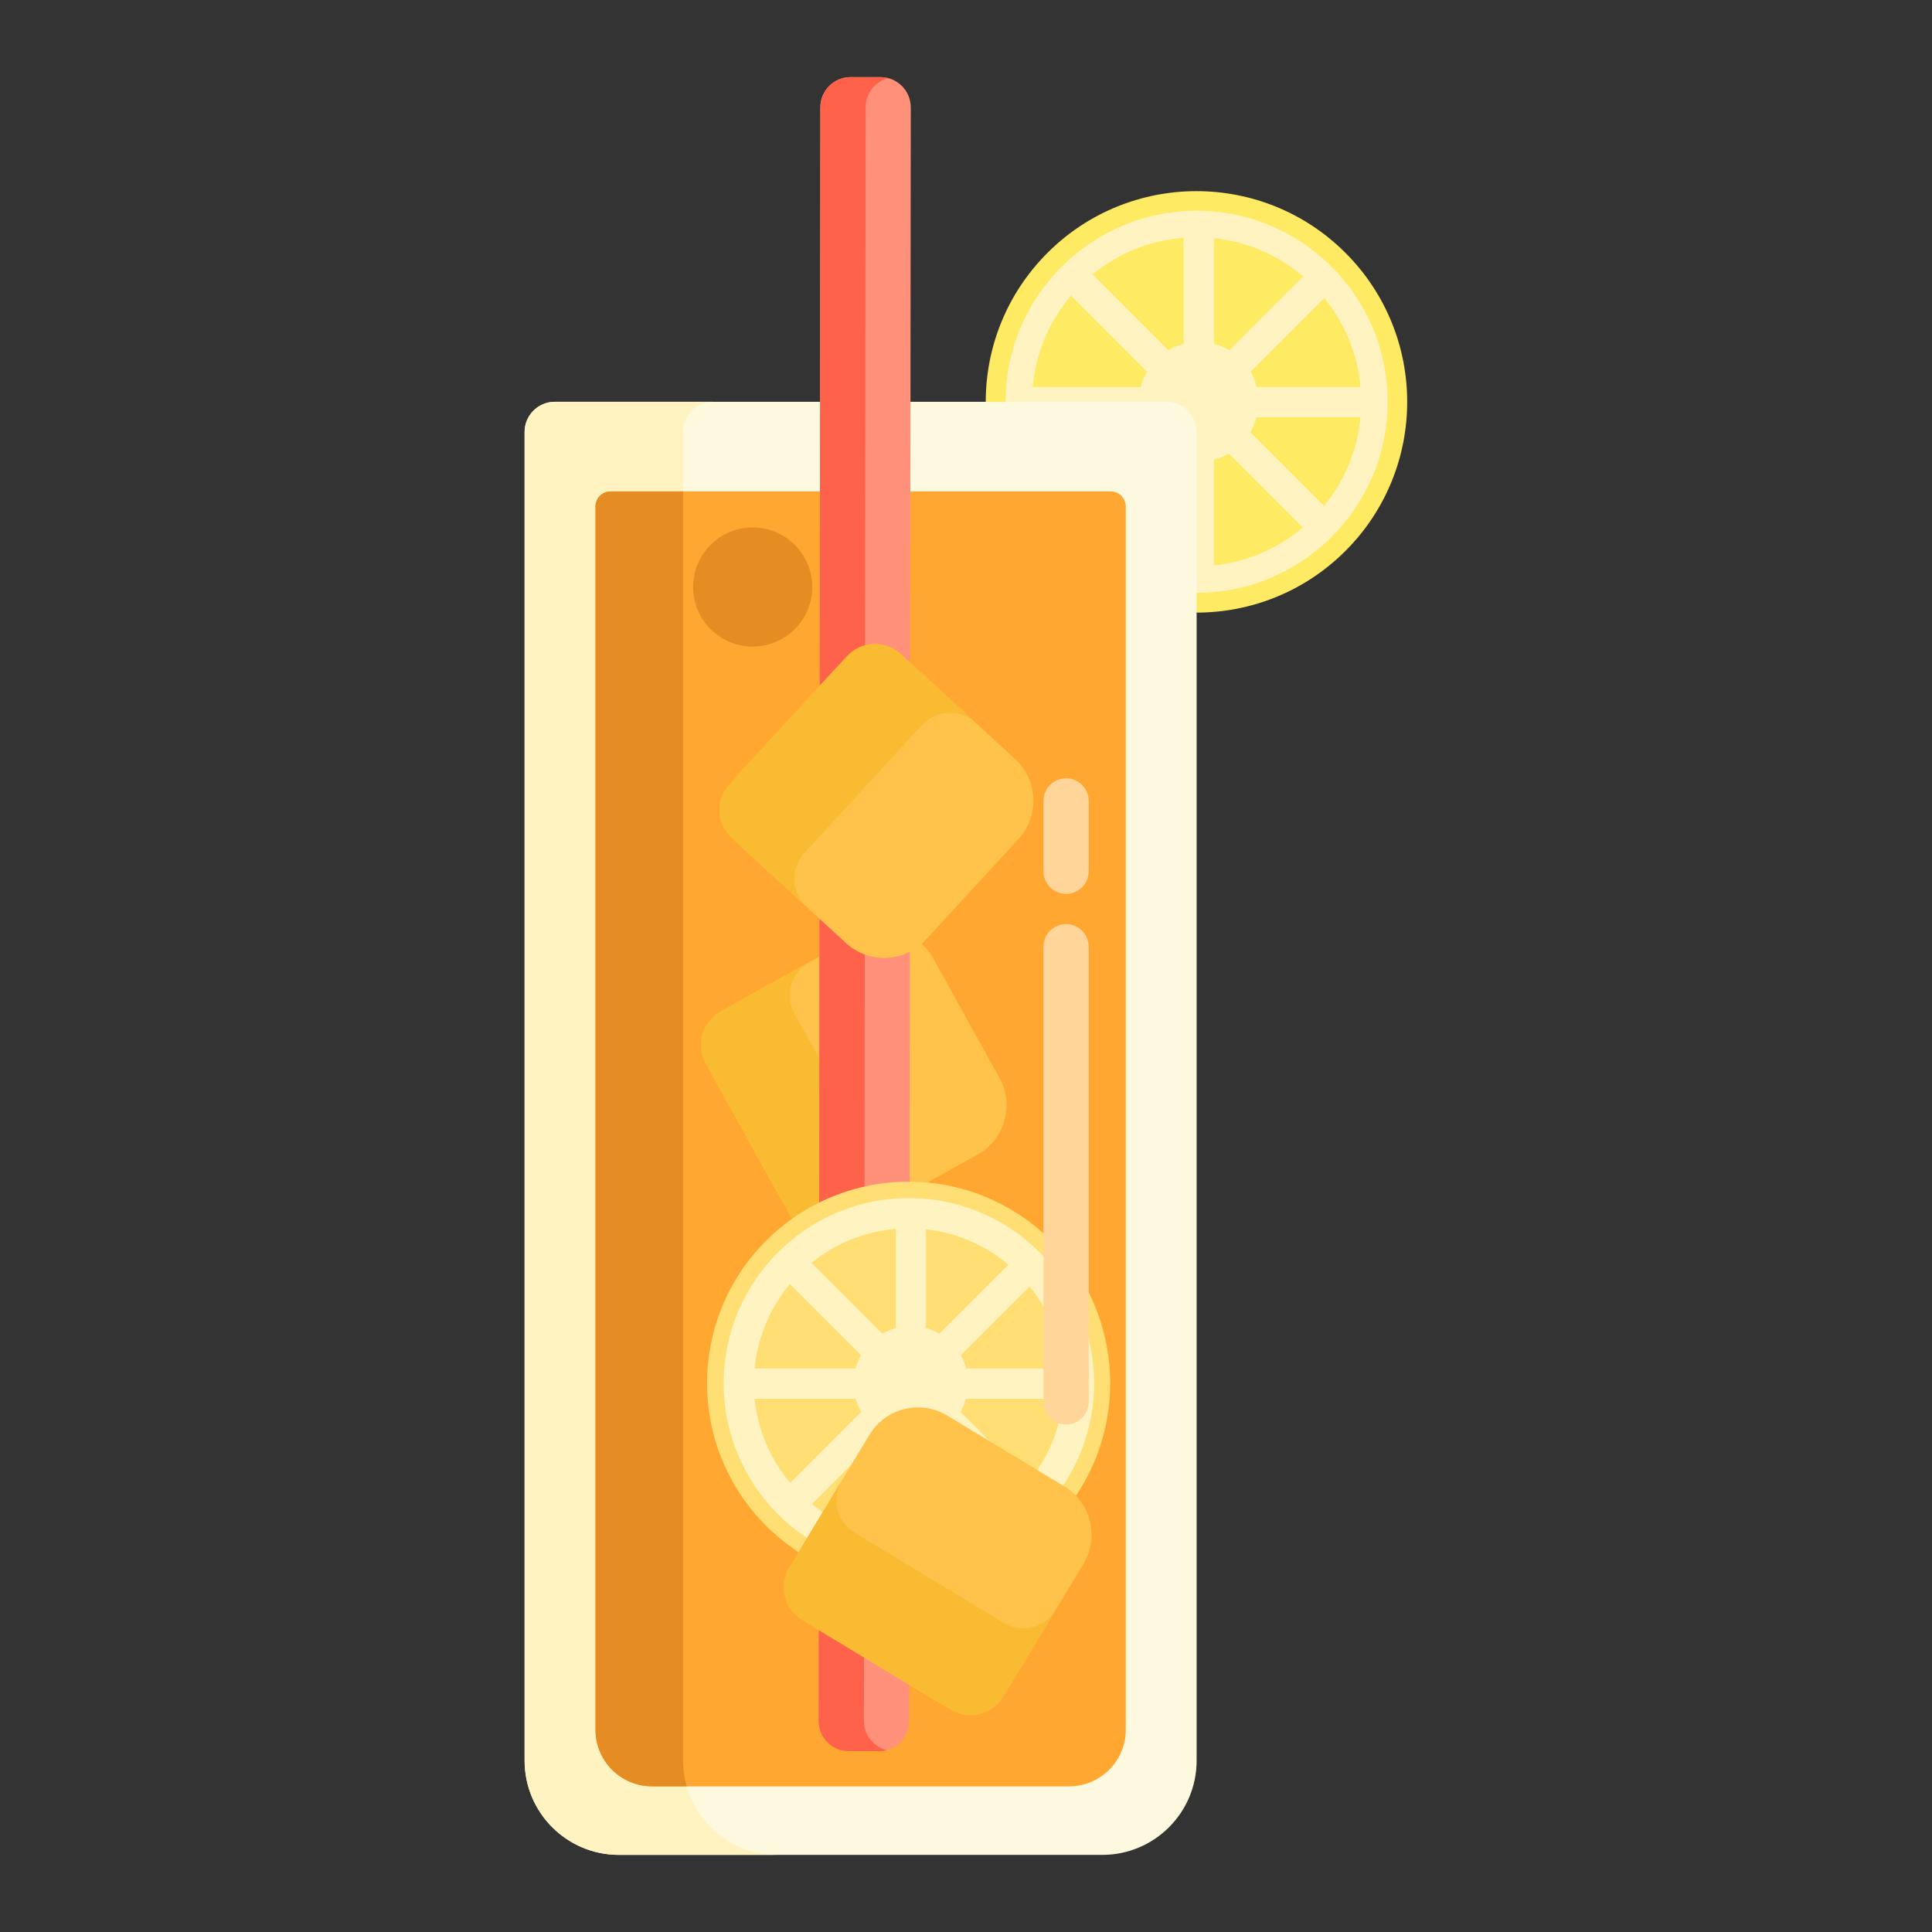 <?xml version="1.0" encoding="utf-8"?>
<!-- Generator: Adobe Illustrator 22.1.0, SVG Export Plug-In . SVG Version: 6.00 Build 0)  -->
<svg version="1.1" id="Layer_1" xmlns="http://www.w3.org/2000/svg" xmlns:xlink="http://www.w3.org/1999/xlink" x="0px" y="0px"
	 viewBox="0 0 512 512" style="enable-background:new 0 0 512 512;" xml:space="preserve">
<rect x="0" y="0" width="512" height="512" fill="#333333" stroke="none"/>
<style type="text/css">
	.st0{fill:#FFF9DC;}
	.st1{fill:#FFB74B;}
	.st2{fill:#FF624B;}
	.st3{fill:#FF9079;}
	.st4{fill:#FF4B34;}
	.st5{fill:#FFEACF;}
	.st6{fill:#FFA730;}
	.st7{fill:#FFD551;}
	.st8{fill:#FFF7CA;}
	.st9{fill:#E58D23;}
	.st10{fill:#BF6C0D;}
	.st11{fill:#FFD59A;}
	.st12{fill:#A56021;}
	.st13{fill:#EACF32;}
	.st14{fill:#CCC033;}
	.st15{fill:#FCE575;}
	.st16{fill:#AD9B18;}
	.st17{fill:#FFEEA4;}
	.st18{fill:#FFF4C1;}
	.st19{fill:#FFDF74;}
	.st20{fill:#FFC34C;}
	.st21{fill:#8C4C17;}
	.st22{fill:#F9BB32;}
	.st23{fill:#DB9C2E;}
	.st24{fill:#FCF9DE;}
	.st25{fill:#FFEA63;}
	.st26{fill:#99AF17;}
	.st27{fill:#FCDA4F;}
	.st28{fill:#FFECCD;}
	.st29{fill:#FFEDCB;}
	.st30{fill:#FFEBCD;}
	.st31{fill:#FFEBCE;}
	.st32{fill:#FFECCC;}
</style>
<g>
	<g>
		<g>
			
				<ellipse transform="matrix(0.707 -0.707 0.707 0.707 17.589 255.426)" class="st25" cx="317.121" cy="106.481" rx="55.853" ry="55.853"/>
		</g>
		<g>
			<path class="st18" d="M317.121,157.106c-27.915,0-50.625-22.71-50.625-50.625s22.71-50.626,50.625-50.626
				s50.626,22.711,50.626,50.626S345.036,157.106,317.121,157.106z M317.121,62.855c-24.055,0-43.625,19.57-43.625,43.626
				c0,24.055,19.57,43.625,43.625,43.625c24.056,0,43.626-19.57,43.626-43.625C360.747,82.426,341.177,62.855,317.121,62.855z"/>
		</g>
		<g>
			<circle class="st18" cx="317.689" cy="106.481" r="15.858"/>
		</g>
		<g>
			<path class="st18" d="M360.68,110.585h-85.981c-2.209,0-4-1.791-4-4s1.791-4,4-4h85.981c2.209,0,4,1.791,4,4
				S362.889,110.585,360.68,110.585z"/>
		</g>
		<g>
			<path class="st18" d="M348.088,140.983c-1.024,0-2.047-0.391-2.829-1.172l-60.798-60.798c-1.562-1.562-1.562-4.095,0-5.656
				c1.562-1.563,4.094-1.563,5.657,0l60.798,60.798c1.562,1.562,1.562,4.095,0,5.656
				C350.135,140.593,349.112,140.983,348.088,140.983z"/>
		</g>
		<g>
			<path class="st18" d="M317.689,153.575c-2.209,0-4-1.791-4-4V63.594c0-2.209,1.791-4,4-4s4,1.791,4,4v85.981
				C321.689,151.784,319.898,153.575,317.689,153.575z"/>
		</g>
		<g>
			<path class="st18" d="M287.29,140.983c-1.024,0-2.047-0.391-2.829-1.172c-1.562-1.562-1.562-4.095,0-5.656l60.798-60.798
				c1.563-1.562,4.096-1.562,5.657,0c1.562,1.562,1.562,4.095,0,5.656l-60.798,60.798
				C289.337,140.593,288.313,140.983,287.29,140.983z"/>
		</g>
	</g>
	<g>
		<path class="st24" d="M292.121,491.563H164.026c-13.807,0-25-11.193-25-25V114.481c0-4.418,3.582-8,8-8h162.096
			c4.418,0,8,3.582,8,8v352.082C317.121,480.37,305.928,491.563,292.121,491.563z"/>
	</g>
	<g>
		<path class="st18" d="M181.026,466.563V114.481c0-4.419,3.582-8,8-8h-42c-4.418,0-8,3.581-8,8v352.082c0,13.807,11.193,25,25,25
			h42C192.218,491.563,181.026,480.37,181.026,466.563z"/>
	</g>
	<g>
		<path class="st6" d="M157.806,458.396V134.23c0-2.209,1.791-4,4-4h132.534c2.209,0,4,1.791,4,4v324.167c0,8.284-6.716,15-15,15
			H172.806C164.522,473.396,157.806,466.681,157.806,458.396z"/>
	</g>
	<g>
		<path class="st9" d="M181.026,130.23h-19.219c-2.209,0-4,1.791-4,4v324.166c0,8.284,6.716,15,15,15h9.173
			c-0.616-2.173-0.953-4.463-0.953-6.833V130.23z"/>
	</g>
	<g>
		<g>
			<path class="st20" d="M259.022,306.023l-31.701,17.578c-7.245,4.017-16.375,1.401-20.392-5.844l-17.578-31.701
				c-4.017-7.245-1.401-16.375,5.844-20.392l31.701-17.578c7.245-4.017,16.375-1.401,20.392,5.844l17.578,31.701
				C268.884,292.876,266.267,302.006,259.022,306.023z"/>
		</g>
		<g>
			<path class="st22" d="M232.893,308.942l-22.313-40.241c-2.71-4.887-0.945-11.046,3.942-13.755l-23.597,13.084
				c-4.887,2.71-6.652,8.868-3.942,13.755l22.313,40.241c2.71,4.887,8.868,6.652,13.755,3.942l23.597-13.084
				C241.761,315.594,235.603,313.829,232.893,308.942z"/>
		</g>
	</g>
	<g>
		<g>
			<path class="st3" d="M232.912,464.08l-7.965-0.008c-4.418-0.005-7.996-3.59-7.992-8.008l0.446-427.635
				c0.005-4.418,3.59-7.996,8.008-7.992l7.965,0.008c4.418,0.005,7.996,3.59,7.992,8.008l-0.446,427.635
				C240.916,460.506,237.33,464.084,232.912,464.08z"/>
		</g>
		<g>
			<path class="st2" d="M228.956,456.063l0.446-427.635c0.004-3.711,2.538-6.82,5.966-7.721c-0.638-0.165-1.303-0.262-1.993-0.263
				l-7.965-0.008c-4.418-0.004-8.004,3.573-8.008,7.992l-0.446,427.635c-0.005,4.418,3.573,8.004,7.992,8.008l7.965,0.009
				c0.707,0.001,1.389-0.1,2.042-0.271C231.503,462.919,228.952,459.792,228.956,456.063z"/>
		</g>
	</g>
	<g>
		<g>
			
				<ellipse transform="matrix(0.707 -0.707 0.707 0.707 -188.673 277.684)" class="st19" cx="240.858" cy="366.591" rx="53.426" ry="53.425"/>
		</g>
		<g>
			<path class="st18" d="M240.857,415.668c-27.061,0-49.077-22.016-49.077-49.077s22.016-49.077,49.077-49.077
				c27.062,0,49.078,22.016,49.078,49.077S267.919,415.668,240.857,415.668z M240.857,325.514c-22.65,0-41.077,18.427-41.077,41.077
				s18.427,41.077,41.077,41.077c22.65,0,41.078-18.427,41.078-41.077S263.508,325.514,240.857,325.514z"/>
		</g>
		<g>
			<circle class="st18" cx="241.401" cy="366.591" r="15.169"/>
		</g>
		<g>
			<path class="st18" d="M282.523,370.69h-82.245c-2.209,0-4-1.791-4-4s1.791-4,4-4h82.245c2.209,0,4,1.791,4,4
				S284.732,370.69,282.523,370.69z"/>
		</g>
		<g>
			<path class="st18" d="M270.479,399.768c-1.024,0-2.047-0.391-2.829-1.172l-58.156-58.155c-1.562-1.562-1.562-4.095,0-5.656
				c1.563-1.563,4.095-1.563,5.657,0l58.156,58.155c1.562,1.562,1.562,4.095,0,5.656
				C272.526,399.377,271.502,399.768,270.479,399.768z"/>
		</g>
		<g>
			<path class="st18" d="M241.401,411.813c-2.209,0-4-1.791-4-4v-82.245c0-2.209,1.791-4,4-4s4,1.791,4,4v82.245
				C245.401,410.021,243.61,411.813,241.401,411.813z"/>
		</g>
		<g>
			<path class="st18" d="M212.323,399.768c-1.024,0-2.047-0.391-2.829-1.172c-1.562-1.562-1.562-4.095,0-5.656l58.156-58.155
				c1.563-1.562,4.096-1.562,5.657,0c1.562,1.562,1.562,4.095,0,5.656l-58.156,58.155
				C214.37,399.377,213.346,399.768,212.323,399.768z"/>
		</g>
	</g>
	<g>
		<g>
			<path class="st20" d="M287.124,414.492l-18.754,31.02c-4.286,7.089-13.507,9.362-20.597,5.076l-31.02-18.754
				c-7.089-4.286-9.362-13.508-5.076-20.597l18.754-31.02c4.286-7.089,13.507-9.362,20.597-5.076l31.02,18.754
				C289.137,398.181,291.41,407.402,287.124,414.492z"/>
		</g>
		<g>
			<path class="st22" d="M265.911,430.024l-39.376-23.805c-4.782-2.891-6.315-9.111-3.424-13.893l-13.959,23.09
				c-2.891,4.782-1.358,11.003,3.424,13.894l39.376,23.805c4.782,2.891,11.003,1.358,13.894-3.424l13.959-23.09
				C276.913,431.382,270.693,432.915,265.911,430.024z"/>
		</g>
	</g>
	<g>
		<g>
			<circle class="st9" cx="199.467" cy="155.563" r="15.783"/>
		</g>
	</g>
	<g>
		<g>
			<path class="st20" d="M224.189,249.919L197.5,225.391c-6.1-5.606-6.5-15.095-0.894-21.194l24.529-26.689
				c5.606-6.1,15.095-6.5,21.194-0.894l26.689,24.529c6.1,5.606,6.5,15.095,0.894,21.194l-24.529,26.689
				C239.778,255.125,230.289,255.525,224.189,249.919z"/>
		</g>
		<g>
			<path class="st22" d="M213.169,226.049l31.136-33.878c3.781-4.114,10.182-4.384,14.296-0.603l-19.866-18.258
				c-4.114-3.781-10.515-3.511-14.297,0.603l-31.136,33.878c-3.781,4.114-3.511,10.515,0.603,14.297l19.866,18.258
				C209.657,236.564,209.387,230.163,213.169,226.049z"/>
		</g>
	</g>
	<g>
		<path class="st11" d="M282.523,236.896c-3.313,0-6-2.687-6-6v-18.639c0-3.313,2.687-6,6-6s6,2.687,6,6v18.639
			C288.523,234.21,285.836,236.896,282.523,236.896z"/>
	</g>
	<g>
		<path class="st11" d="M282.523,377.514c-3.313,0-6-2.687-6-6V250.896c0-3.313,2.687-6,6-6s6,2.687,6,6v120.617
			C288.523,374.827,285.836,377.514,282.523,377.514z"/>
	</g>
</g>
</svg>

